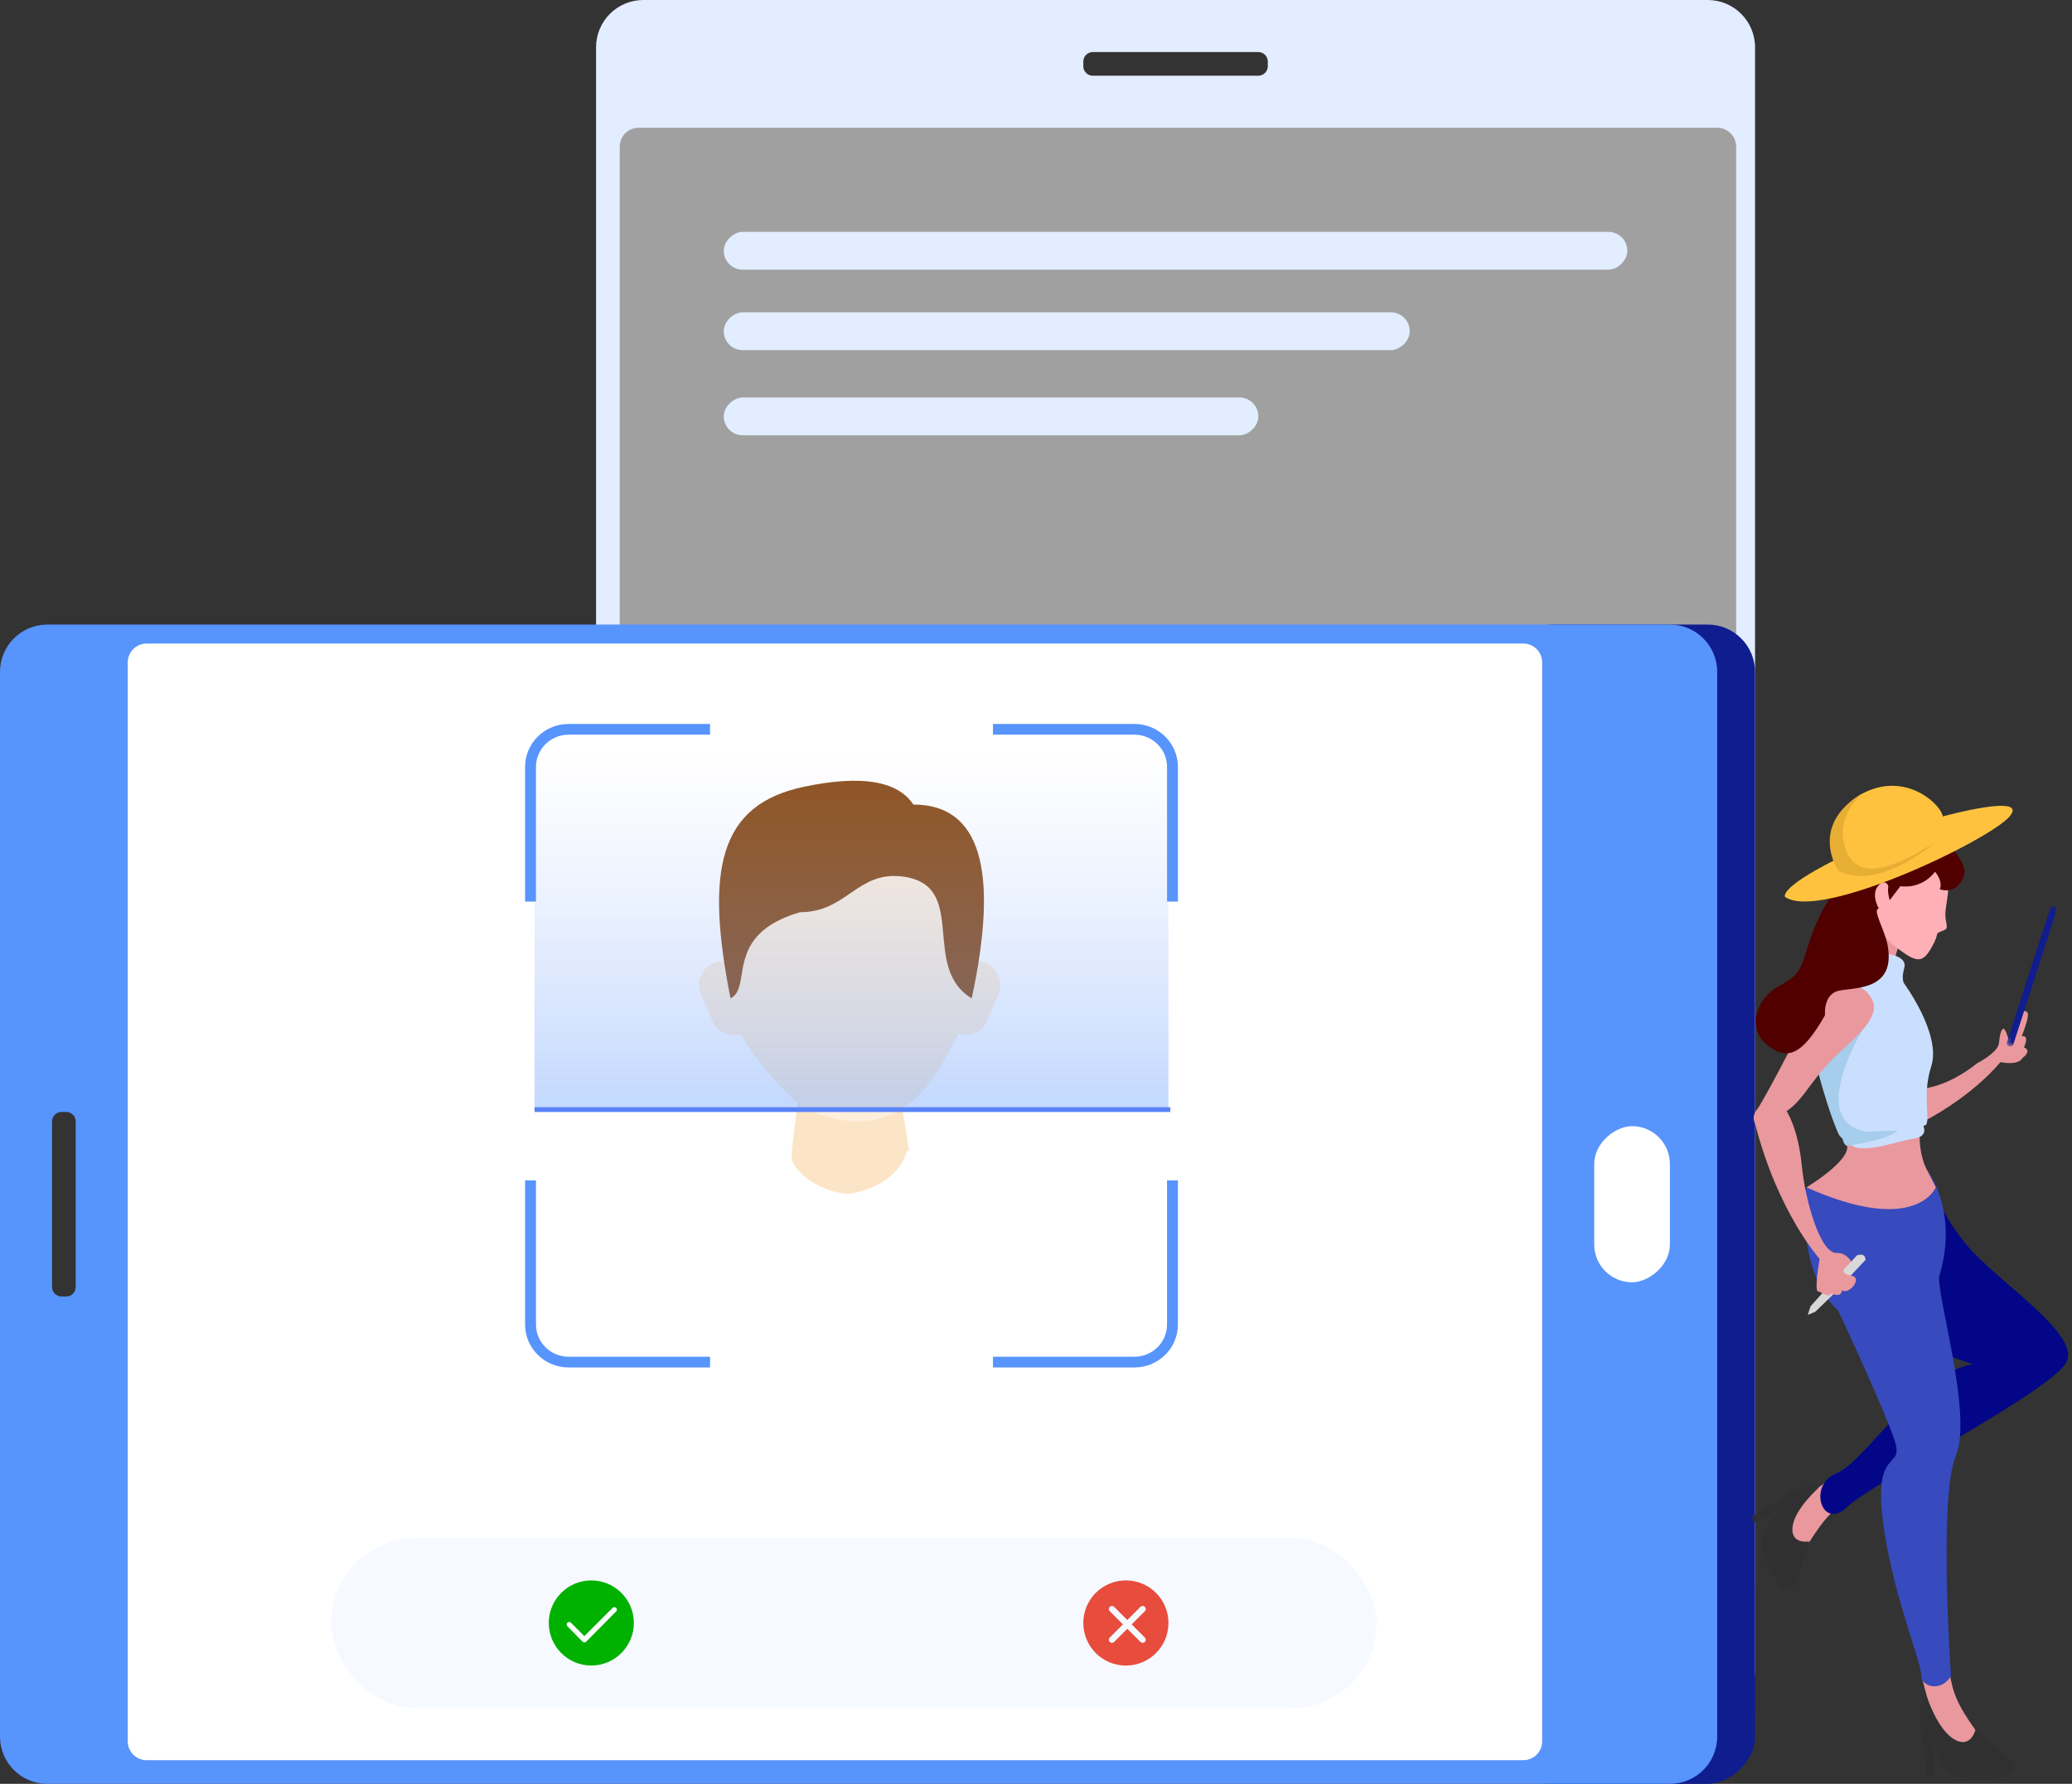 <?xml version="1.0" encoding="UTF-8"?>
<svg width="438px" height="377px" viewBox="0 0 438 377" version="1.1" xmlns="http://www.w3.org/2000/svg" xmlns:xlink="http://www.w3.org/1999/xlink">
    <rect x="0" y="0" width="438" height="377" fill="#333333" stroke="none"/>
    <!-- Generator: Sketch 52.4 (67378) - http://www.bohemiancoding.com/sketch -->
    <title>分组 4</title>
    <desc>Created with Sketch.</desc>
    <defs>
        <linearGradient x1="50%" y1="0%" x2="50%" y2="96.123%" id="linearGradient-1">
            <stop stop-color="#96B2FF" stop-opacity="0" offset="0%"></stop>
            <stop stop-color="#5794FC" stop-opacity="0.349" offset="100%"></stop>
        </linearGradient>
        <polygon id="path-2" points="0 0.028 14.931 0.028 14.931 21.317 0 21.317"></polygon>
        <polygon id="path-4" points="0.34 0.044 14.26 0.044 14.26 28.387 0.34 28.387"></polygon>
    </defs>
    <g id="Page-1" stroke="none" stroke-width="1" fill="none" fill-rule="evenodd">
        <g id="画板">
            <g id="分组-4">
                <g id="分组-3" transform="translate(248.5, 185.5) rotate(-270) translate(-248.5, -185.5) translate(63, 63)">
                    <g id="分组-2">
                        <rect id="矩形" fill="#101D8F" transform="translate(348.5, 122.5) rotate(-90) translate(-348.5, -122.5) " x="226" y="100" width="245" height="45" rx="10"></rect>
                        <rect id="矩形" fill="#FFFFFF" opacity="0.534" transform="translate(176.272, 122.728) rotate(-90) translate(-176.272, -122.728) " x="57.272" y="-27.272" width="238" height="300"></rect>
                        <rect id="矩形" fill="#E2EDFF" x="49" y="27" width="8" height="191" rx="4"></rect>
                        <rect id="矩形-copy-4" fill="#E2EDFF" x="66" y="73" width="8" height="145" rx="4"></rect>
                        <rect id="矩形-copy-5" fill="#E2EDFF" x="84" y="105" width="8" height="113" rx="4"></rect>
                        <path d="M69,-59 L294,-59 C299.523,-59 304,-54.523 304,-49 L304,294 C304,299.523 299.523,304 294,304 L69,304 C63.477,304 59,299.523 59,294 L59,-49 C59,-54.523 63.477,-59 69,-59 Z M164,-48 C162.895,-48 162,-47.105 162,-46 L162,-45 C162,-43.895 162.895,-43 164,-43 L199,-43 C200.105,-43 201,-43.895 201,-45 L201,-46 C201,-47.105 200.105,-48 199,-48 L164,-48 Z M68,-32 C65.791,-32 64,-30.209 64,-28 L64,263 C64,265.209 65.791,267 68,267 L296,267 C298.209,267 300,265.209 300,263 L300,-28 C300,-30.209 298.209,-32 296,-32 L68,-32 Z" id="合并形状" fill="#E2EDFF" transform="translate(181.5, 122.5) rotate(-90) translate(-181.5, -122.5) "></path>
                        <rect id="矩形" fill="#FFFFFF" transform="translate(345, 122.5) rotate(-90) translate(-345, -122.5) " x="328.5" y="114.5" width="33" height="16" rx="8"></rect>
                    </g>
                </g>
                <g id="分组-3" transform="translate(0, 132)">
                    <g id="分组-2">
                        <rect id="矩形" fill="#101D8F" transform="translate(344.5, 122.5) rotate(-90) translate(-344.5, -122.5) " x="222" y="96" width="245" height="53" rx="10"></rect>
                        <rect id="矩形" fill="#FFFFFF" transform="translate(176.272, 122.728) rotate(-90) translate(-176.272, -122.728) " x="57.272" y="-27.272" width="238" height="300"></rect>
                        <path d="M69,-59 L294,-59 C299.523,-59 304,-54.523 304,-49 L304,294 C304,299.523 299.523,304 294,304 L69,304 C63.477,304 59,299.523 59,294 L59,-49 C59,-54.523 63.477,-59 69,-59 Z M164,-48 C162.895,-48 162,-47.105 162,-46 L162,-45 C162,-43.895 162.895,-43 164,-43 L199,-43 C200.105,-43 201,-43.895 201,-45 L201,-46 C201,-47.105 200.105,-48 199,-48 L164,-48 Z M68,-32 C65.791,-32 64,-30.209 64,-28 L64,263 C64,265.209 65.791,267 68,267 L296,267 C298.209,267 300,265.209 300,263 L300,-28 C300,-30.209 298.209,-32 296,-32 L68,-32 Z" id="合并形状" fill="#5794FC" transform="translate(181.5, 122.5) rotate(-90) translate(-181.5, -122.5) "></path>
                        <rect id="矩形" fill="#FFFFFF" transform="translate(345, 122.5) rotate(-90) translate(-345, -122.5) " x="328.5" y="114.5" width="33" height="16" rx="8"></rect>
                        <g id="分组" transform="translate(111, 33)">
                            <path d="M68.317,60 L68.904,60 C74.324,60 78.937,63.949 79.772,69.305 L81.02,77.305 C81.956,83.307 77.849,88.932 71.847,89.869 C71.286,89.956 70.719,90 70.151,90 L67.374,90 C61.299,90 56.374,85.075 56.374,79 C56.374,78.569 56.399,78.139 56.449,77.711 L57.393,69.711 C58.046,64.173 62.741,60 68.317,60 Z" id="矩形" fill="#FCE4C6"></path>
                            <path d="M48.063,26.885 C42.851,33.714 40.999,40.105 42.508,46.059 C44.772,54.989 52.001,63.239 59.188,69.506 C65.56,71.741 78.684,77.07 88.627,59.012 C93.206,50.858 94.859,46.541 93.583,46.059 L85.448,16 L48.063,26.885 Z" id="路径-11" fill="#FFEFDB"></path>
                            <path d="M42.919,37.91 L42.919,37.91 C45.657,37.918 47.874,40.135 47.882,42.872 L47.899,49.08 C47.907,51.798 45.711,54.007 42.994,54.014 C42.984,54.015 42.975,54.015 42.965,54.014 L42.965,54.014 C40.228,54.007 38.011,51.79 38.003,49.052 L37.985,42.844 C37.977,40.127 40.174,37.918 42.891,37.91 C42.9,37.91 42.91,37.91 42.919,37.91 Z" id="矩形" fill="#FFEFDB" transform="translate(42.942, 45.962) rotate(-23) translate(-42.942, -45.962) "></path>
                            <path d="M94.262,37.91 L94.262,37.91 C97,37.918 99.217,40.135 99.225,42.872 L99.243,49.08 C99.25,51.798 97.054,54.007 94.337,54.014 C94.327,54.015 94.318,54.015 94.309,54.014 L94.309,54.014 C91.571,54.007 89.354,51.79 89.346,49.052 L89.328,42.844 C89.321,40.127 91.517,37.918 94.234,37.91 C94.244,37.91 94.253,37.91 94.262,37.91 Z" id="矩形-copy" fill="#FFEFDB" transform="translate(94.285, 45.962) scale(-1, 1) rotate(-23) translate(-94.285, -45.962) "></path>
                            <path d="M82.077,5.036 C78.727,1.25233157e-13 71.038,-1.259 59.008,1.259 C40.965,5.036 38.033,18.759 43.426,46 C48.2,43.649 41.769,32.528 58.139,27.782 C67.965,27.782 70.218,19.101 79.653,20.229 C94.032,21.947 83.395,39.306 94.408,46 C100.282,18.691 96.172,5.036 82.077,5.036 Z" id="路径-10" fill="#8F5320"></path>
                            <path d="M68.023,87.309 C74.345,86.64 79.552,82.956 80.706,78.178 C80.364,78.178 106.609,82.716 112.03,85.293 C118.053,90.901 126.043,104.052 136,124.745 L116.548,142 L110.223,135.208 L110.223,142 L65.953,142 L25.777,142 L25.777,135.208 L19.452,142 L0,124.745 C10.203,104.05 18.033,91.105 23.49,85.91 C29.821,80.989 55.425,78 55.425,78 C56.581,82.789 61.702,86.624 68.023,87.309 Z" id="合并形状" fill="#FFFFFF"></path>
                        </g>
                        <path d="M113.3,58.533 L111,58.533 L111,30.067 C111,25.059 115.119,21 120.2,21 L150.1,21 L150.1,23.267 L120.2,23.267 C116.389,23.267 113.3,26.311 113.3,30.067 L113.3,58.533 Z M113.3,117.467 L113.3,147.933 C113.3,151.689 116.389,154.733 120.2,154.733 L150.1,154.733 L150.1,157 L120.2,157 C115.119,157 111,152.941 111,147.933 L111,117.467 L113.3,117.467 Z M209.9,154.733 L239.8,154.733 C243.611,154.733 246.7,151.689 246.7,147.933 L246.7,117.467 L249,117.467 L249,147.933 C249,152.941 244.881,157 239.8,157 L209.9,157 L209.9,154.733 Z M246.7,58.533 L246.7,30.067 C246.7,26.311 243.611,23.267 239.8,23.267 L209.9,23.267 L209.9,21 L239.8,21 C244.881,21 249,25.059 249,30.067 L249,58.533 L246.7,58.533 Z" id="合并形状" fill="#5794FC" fill-rule="nonzero"></path>
                        <rect id="矩形" fill="#F6F9FF" x="70" y="193" width="221" height="36" rx="18"></rect>
                        <rect id="矩形" fill="url(#linearGradient-1)" x="113" y="27" width="134" height="76"></rect>
                        <polygon id="直线-8" fill="#5983F8" fill-rule="nonzero" points="113 103 113 102 247.4 102 247.4 103"></polygon>
                        <g id="tongguo" transform="translate(116, 202)">
                            <path d="M8.988,0.006 C4.027,0.006 0.006,4.027 0.006,8.988 C0.006,13.949 4.027,17.994 8.988,17.994 C13.949,17.994 17.994,13.949 17.994,8.988 C17.994,4.027 13.949,0.006 8.988,0.006 Z" id="路径" fill="#00B100"></path>
                            <path d="M14.258,6.548 L7.902,12.961 C7.803,13.061 7.669,13.117 7.529,13.117 C7.389,13.117 7.254,13.061 7.156,12.961 L3.925,9.675 C3.736,9.466 3.744,9.146 3.943,8.947 C4.142,8.748 4.462,8.74 4.671,8.929 L7.526,11.784 L13.506,5.804 C13.713,5.598 14.046,5.598 14.253,5.804 C14.353,5.901 14.411,6.035 14.412,6.175 C14.413,6.315 14.357,6.45 14.258,6.548 Z" id="路径" fill="#FFFFFF"></path>
                        </g>
                        <g id="times-circle-warn" transform="translate(229, 202)" fill="#E74C3C" fill-rule="nonzero">
                            <path d="M9.3,8.374 L6.517,5.591 C6.264,5.337 5.853,5.337 5.599,5.591 L5.591,5.599 C5.337,5.853 5.337,6.264 5.591,6.517 L8.374,9.3 L5.589,12.084 C5.336,12.338 5.336,12.748 5.589,13.002 L5.598,13.01 C5.852,13.264 6.263,13.264 6.516,13.01 L9.3,10.226 L12.083,13.009 C12.337,13.263 12.747,13.263 13.001,13.009 L13.009,13.001 C13.263,12.747 13.263,12.336 13.009,12.083 L10.226,9.3 L13.01,6.516 C13.264,6.262 13.264,5.852 13.01,5.598 L13.001,5.59 C12.748,5.336 12.337,5.336 12.083,5.59 L9.3,8.374 Z M9,18 C4.03,18 0,13.97 0,9 C0,4.03 4.03,0 9,0 C13.97,0 18,4.03 18,9 C18,13.97 13.97,18 9,18 Z" id="形状"></path>
                        </g>
                    </g>
                </g>
                <g id="分组-51" transform="translate(366, 162)">
                    <path d="M40.923,191.293 L41.598,196.101 L41.479,200.238 C41.479,200.238 41.598,203.193 44.087,204.967 C46.576,206.74 53.924,209.813 50.842,204.139 C47.761,198.465 47.05,195.746 46.931,191.136 C46.813,186.526 40.923,191.293 40.923,191.293" id="Fill-1" fill="#E9989E" transform="translate(46.254, 198.266) rotate(-7) translate(-46.254, -198.266) "></path>
                    <path d="M23.62,149.598 L19.429,152.067 L15.554,153.548 C15.554,153.548 12.864,154.793 12.179,157.766 C11.494,160.739 11.474,168.686 15.541,163.668 C19.609,158.65 21.852,156.95 26.074,155.07 C30.296,153.189 23.62,149.598 23.62,149.598" id="Fill-3" fill="#E9989E" transform="translate(19.654, 157.445) rotate(-7) translate(-19.654, -157.445) "></path>
                    <path d="M47.053,89.216 C47.053,89.216 46.555,93.354 51.889,101.865 C57.222,110.376 73.578,123.497 70.022,129.171 C66.467,134.845 26.17,149.502 20.244,153.994 C14.319,158.486 12.422,148.32 18.822,146.665 C25.222,145.01 38.259,127.752 50.348,127.279 C50.348,127.279 31.492,119.714 26.698,104.702 C21.904,89.689 19.913,85.907 19.913,85.907 L47.053,89.216 Z" id="Fill-5" fill="#020687" transform="translate(42.676, 120.518) rotate(-7) translate(-42.676, -120.518) "></path>
                    <path d="M22.275,86.981 C22.275,86.981 17.665,103.645 25.833,113.65 C25.833,113.65 33.193,136.187 34.335,142.45 C35.476,148.713 29.87,142.992 29.764,158.218 C29.658,173.444 34.299,189.826 33.827,192.142 C33.354,194.459 37.448,196.448 40.062,193.118 C40.062,193.118 42.018,155.3 46.75,147.044 C51.482,138.788 46.632,111.87 47.973,108.787 C53.679,95.67 48.12,86.477 48.12,86.477 C48.12,86.477 38.59,87.637 22.275,86.981" id="Fill-7" fill="#374ABE" transform="translate(35.763, 140.68) rotate(-7) translate(-35.763, -140.68) "></path>
                    <path d="M38.726,37.076 C38.726,37.076 35.526,42.158 37.304,45.587 C39.081,49.015 44.415,56.107 40.385,66.036 L39.792,68.282 C39.792,68.282 44.889,68.637 51.763,64.381 C51.763,64.381 56.415,62.697 56.859,60.747 C57.304,58.796 57.748,57.821 58.192,57.821 C58.637,57.821 58.992,60.215 58.992,60.215 C58.992,60.215 62.726,54.275 63.081,54.629 C63.437,54.984 64.77,54.363 61.837,59.86 C61.837,59.86 63.615,59.594 62.015,62.254 C62.015,62.254 63.792,63.052 61.392,64.47 C61.392,64.47 60.592,65.977 56.681,64.736 C56.681,64.736 50.696,70.765 38.963,75.257 L38.133,76.202 C38.133,76.202 36.948,81.285 38.489,85.422 L39.911,89.323 C39.911,89.323 34.578,99.134 12.77,86.013 C12.77,86.013 22.607,81.64 22.37,78.33 C22.133,75.02 17.155,54.807 17.155,54.807 L26.163,39.321 L35.052,31.52 L38.726,37.076 Z" id="Fill-9" fill="#E9989E" transform="translate(38.231, 62.183) rotate(-7) translate(-38.231, -62.183) "></path>
                    <path d="M30.339,32.549 C30.339,32.549 30.784,34.972 34.339,38.341 C37.895,41.71 39.051,41.71 41.273,38.696 C43.495,35.682 42.073,36.125 43.495,35.682 C44.917,35.238 45.095,35.504 44.917,33.288 C44.739,31.071 46.695,27.437 46.251,25.132 C45.806,22.827 49.717,16.177 41.273,18.926 C32.828,21.674 28.206,23.624 28.206,23.624 L30.339,32.549 Z" id="Fill-11" fill="#FFB0B6" transform="translate(37.491, 29.593) rotate(-7) translate(-37.491, -29.593) "></path>
                    <path d="M35.724,40.103 C35.724,40.103 39.635,41.078 38.657,43.383 C37.68,45.688 38.213,46.663 38.213,46.663 C38.213,46.663 44.791,58.277 41.769,64.749 C38.746,71.221 40.613,77.427 38.569,76.983 C38.569,76.983 39.546,79.466 36.08,79.466 C32.613,79.466 22.569,82.214 22.302,77.693 L21.68,76.806 C21.68,76.806 18.569,65.015 18.924,61.469 C19.28,57.923 20.702,47.816 20.702,47.816 L34.035,42.674 L35.724,40.103 Z" id="Fill-13" fill="#CADFFD" transform="translate(30.729, 60.198) rotate(-7) translate(-30.729, -60.198) "></path>
                    <path d="M29.773,55.12 C29.773,55.12 14.839,73.324 27.165,77.343 L33.921,77.934 C33.921,77.934 32.101,79.677 22.922,79.825 C22.922,79.825 22.294,79.751 22.152,78.288 L21.529,77.402 C21.529,77.402 20.232,73.989 18.765,63.882 C17.299,53.775 29.773,55.12 29.773,55.12" id="Fill-15" fill="#A6CDEB" transform="translate(26.283, 67.443) rotate(-7) translate(-26.283, -67.443) "></path>
                    <polygon id="路径-3" fill="#D8D8D8" transform="translate(18.989, 113.027) rotate(-3) translate(-18.989, -113.027) " points="19.271 111.358 16.685 113.944 16 115.736 17.636 115.151 21.979 111.358 20.699 110.318"></polygon>
                    <path d="M32.767,49.597 C34.189,52.079 34.367,54.561 26.367,60.058 C18.367,65.555 17.122,69.455 12.5,71.938 C12.5,71.938 14.456,75.75 14.278,83.64 C14.1,91.531 15.967,102.701 19.345,102.967 C22.722,103.233 23.434,108.641 21.478,107.223 C19.522,105.804 20.234,107.4 22.1,108.198 C23.967,108.996 20.945,112.099 19.434,110.946 C19.434,110.946 19.434,112.631 17.122,111.301 C17.122,111.301 17.034,112.453 14.634,110.591 C14.634,110.591 13.3,111.567 15.611,103.765 C15.611,103.765 8.056,93.038 5.567,73.799 C5.567,73.799 4.856,72.204 6.278,70.874 C7.7,69.544 17.3,55.536 18.545,53.497 C19.789,51.458 24.411,46.848 27.611,46.405 C27.611,46.405 31.345,47.114 32.767,49.597 Z" id="Fill-17" fill="#E9989E" transform="translate(19.457, 79.108) rotate(-7) translate(-19.457, -79.108) "></path>
                    <path d="M22.55,26.205 C22.55,26.205 19.173,29.751 16.417,35.602 C13.662,41.453 13.75,42.34 8.773,44.29 C3.795,46.241 0.95,52.269 4.773,56.259 C8.595,60.248 11.973,59.362 17.75,51.56 C17.75,51.56 17.839,47.039 21.395,46.773 C24.95,46.507 33.46,48.198 32.66,38.18 C32.344,34.836 30.373,30.578 31.795,30.578 C31.795,30.578 30.55,27.8 31.973,26.087 C33.395,24.372 34.58,25.555 34.284,26.441 C33.988,27.328 34.284,29.101 34.284,29.101 L36.891,26.441 C36.891,26.441 41.039,27.8 44.536,24.313 C44.536,24.313 46.017,26.5 45.069,28.096 C45.069,28.096 48.269,29.869 50.343,26.205 C52.417,22.54 45.128,15.743 45.128,15.743 C45.128,15.743 29.662,2.8 22.55,26.205 Z" id="Fill-19" fill="#510000" transform="translate(26.859, 35.378) rotate(-7) translate(-26.859, -35.378) "></path>
                    <path d="M21.321,18.149 C21.321,18.149 19.899,7.865 29.499,4.673 C39.099,1.482 45.321,9.638 45.143,11.766 C45.143,11.766 64.047,8.988 59.187,13.48 C54.328,17.972 16.758,30.62 10.002,24.591 C10.002,24.591 8.699,22.7 21.321,18.149" id="Fill-21" fill="#FFC23F" transform="translate(34.975, 15.066) rotate(-7) translate(-34.975, -15.066) "></path>
                    <path d="M28.774,5.248 C28.774,5.248 21.663,9.592 23.974,17.217 C26.285,24.841 36.952,20.054 42.729,17.394 C42.729,17.394 29.84,26.348 21.663,20.852 C21.663,20.852 16.418,10.568 28.774,5.248" id="Fill-23" fill="#E7AE34" transform="translate(31.643, 13.942) rotate(-7) translate(-31.643, -13.942) "></path>
                    <path d="M42.463,195.747 C42.463,195.747 43.777,202.774 47.072,205.286 C50.366,207.798 51.828,203.701 51.828,203.701 C51.828,203.701 57.477,209.702 58.304,210.89 C59.131,212.079 60.518,215.273 51.667,214.43 C44.774,213.773 43.826,209.636 43.826,209.636 L42.403,205.085 L42.048,212.237 L40.448,212.059 L40.389,203.667 C40.389,203.667 39.441,197.224 42.463,195.747" id="Fill-25" fill="#303030" transform="translate(49.583, 205.158) rotate(-7) translate(-49.583, -205.158) "></path>
                    <g id="分组" transform="translate(12.361, 163.296) rotate(-7) translate(-12.361, -163.296) translate(4.894, 152.48)">
                        <mask id="mask-3" fill="white">
                            <use xlink:href="#path-2"></use>
                        </mask>
                        <g id="Clip-28"></g>
                        <path d="M14.931,0.718 C14.931,0.718 9.312,4.474 8.356,8.259 C7.401,12.044 11.508,11.781 11.508,11.781 C11.508,11.781 8.396,18.902 7.671,20.06 C6.946,21.218 4.686,23.608 2.121,15.641 C0.122,9.435 3.366,7.073 3.366,7.073 L6.791,4.147 L0.442,6.505 L-0,5.055 L7.273,1.877 C7.273,1.877 12.52,-1.344 14.931,0.718" id="Fill-27" fill="#303030" mask="url(#mask-3)"></path>
                    </g>
                    <g id="分组" transform="translate(63.732, 44.582) rotate(-7) translate(-63.732, -44.582) translate(56.232, 30.082)">
                        <mask id="mask-5" fill="white">
                            <use xlink:href="#path-4"></use>
                        </mask>
                        <g id="Clip-30"></g>
                        <path d="M0.753,28.321 C0.397,28.157 0.242,27.734 0.406,27.38 L12.904,0.455 C13.069,0.101 13.494,-0.054 13.848,0.11 C14.203,0.274 14.359,0.697 14.195,1.052 L1.697,27.976 C1.532,28.33 1.107,28.485 0.753,28.321" id="Fill-29" fill="#101D8F" mask="url(#mask-5)"></path>
                    </g>
                    <path d="M23.634,106.418 L26.564,103.295 C27.754,102.955 28.349,103.282 28.349,104.275 C28.349,104.275 25.308,107.502 25.308,107.502 C24.316,107.502 23.758,107.141 23.634,106.418 Z" id="路径-2" fill="#D8D8D8"></path>
                </g>
            </g>
        </g>
    </g>
</svg>